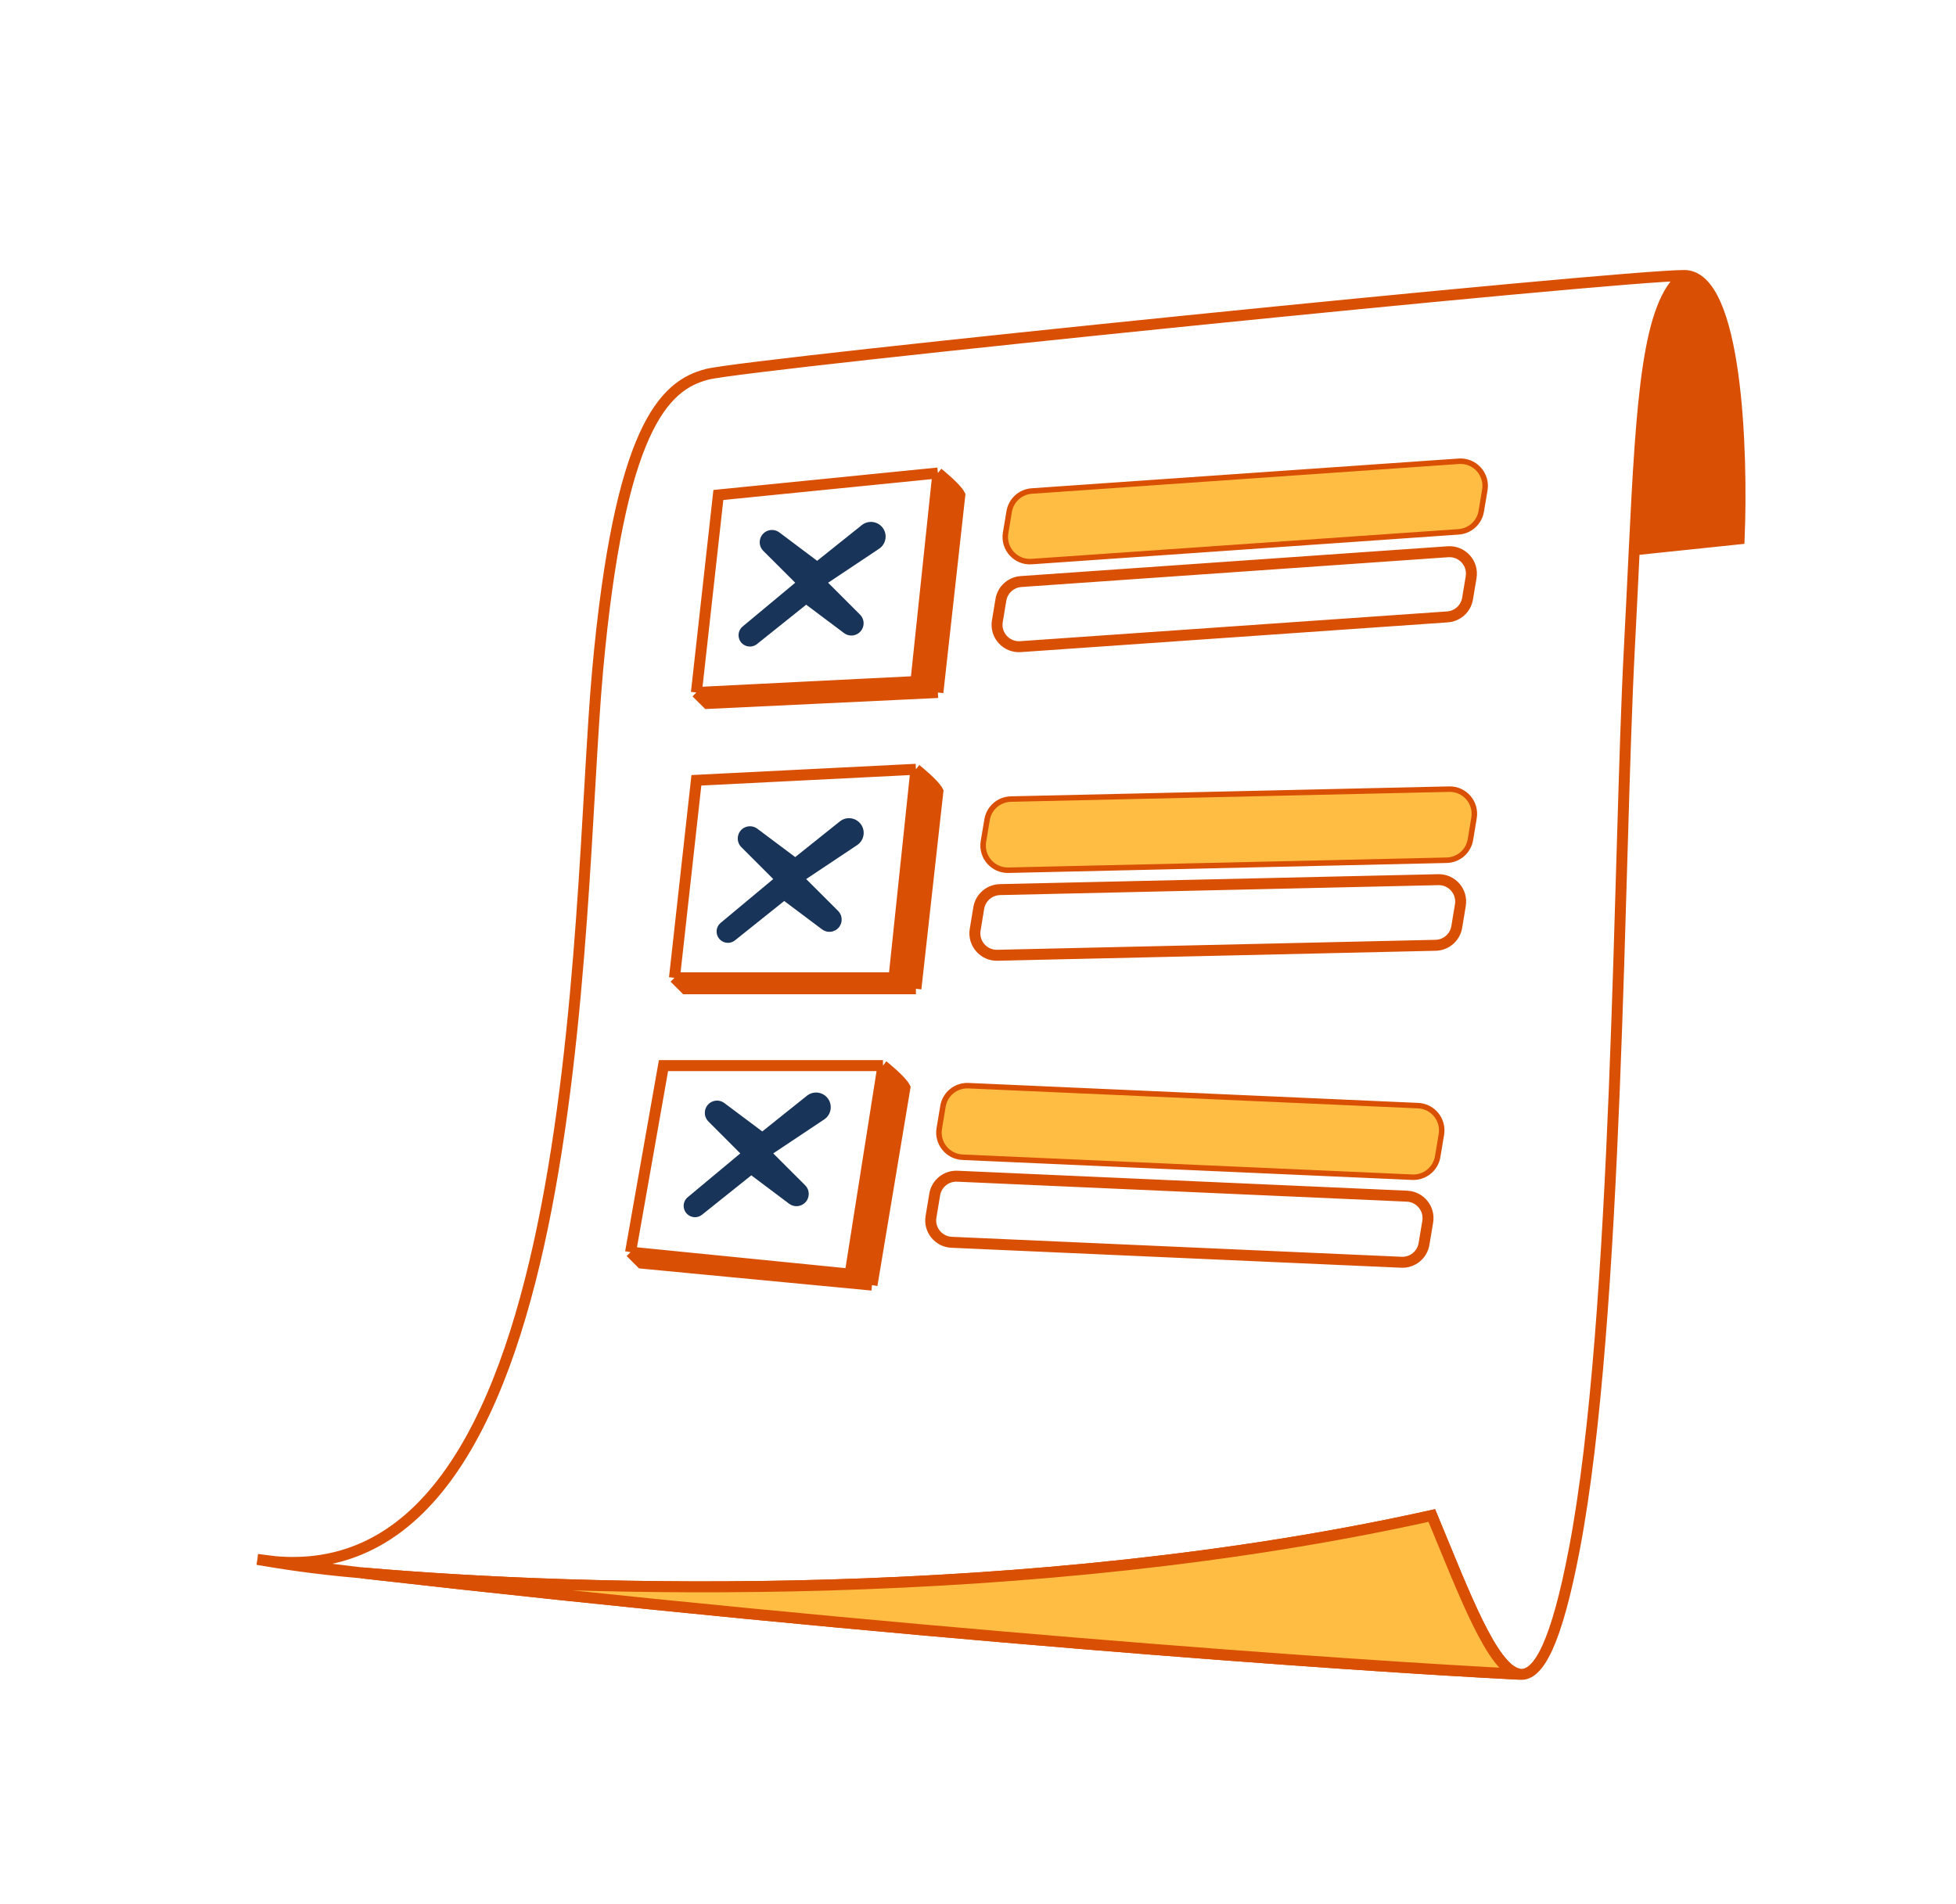 <svg width="38" height="37" viewBox="0 0 38 37" fill="none" xmlns="http://www.w3.org/2000/svg">
<g id="Icon" filter="url(#filter0_d_10460_1362)">
<g id="Vector 5">
<path d="M18.221 5.191L17.794 9.243L18.221 9.456L18.647 5.618C18.576 5.475 18.221 5.191 18.221 5.191Z" fill="#D94F04"/>
<path d="M17.794 9.243L13.529 9.456L13.743 9.669L18.221 9.456L17.794 9.243Z" fill="#D94F04"/>
<path d="M17.794 10.948L17.368 15L17.794 15.213L18.221 11.375C18.149 11.233 17.794 10.948 17.794 10.948Z" fill="#D94F04"/>
<path d="M17.368 15H13.103L13.316 15.213H17.794L17.368 15Z" fill="#D94F04"/>
<path d="M17.154 16.706L16.515 20.757L16.941 20.971L17.581 17.132C17.51 16.99 17.154 16.706 17.154 16.706Z" fill="#D94F04"/>
<path d="M16.515 20.757L12.25 20.331L12.463 20.544L16.941 20.971L16.515 20.757Z" fill="#D94F04"/>
<path d="M33.787 6.471C33.858 4.765 33.744 1.353 32.721 1.353C32.011 1.885 31.892 3.743 31.749 6.684L33.787 6.471Z" fill="#D94F04"/>
<path d="M32.721 1.353C33.744 1.353 33.858 4.765 33.787 6.471L31.749 6.684M32.721 1.353C31.441 1.353 14.596 3.059 13.743 3.272C12.89 3.485 12.037 4.338 11.61 9.029C11.184 13.721 11.397 27.368 5 26.301M32.721 1.353C32.011 1.885 31.892 3.743 31.749 6.684M5 26.301C5.752 26.391 6.284 26.478 7.021 26.562M5 26.301C5.477 26.381 6.029 26.475 7.021 26.562M31.749 6.684C31.72 7.28 31.69 7.92 31.654 8.603C31.441 12.654 31.441 21.61 30.588 26.088C30.238 27.928 29.887 28.58 29.522 28.532M29.522 28.532C28.998 28.463 28.444 26.956 27.816 25.448C20.008 27.183 11.354 26.942 7.021 26.562M29.522 28.532C26.268 28.369 17.482 27.755 7.021 26.562M13.529 9.456L13.956 5.618L18.221 5.191M13.529 9.456L17.794 9.243M13.529 9.456L13.743 9.669L18.221 9.456M17.794 9.243L18.221 5.191M17.794 9.243L18.221 9.456M18.221 5.191C18.221 5.191 18.576 5.475 18.647 5.618L18.221 9.456M13.103 15L13.529 11.162L17.794 10.948M13.103 15H17.368M13.103 15L13.316 15.213H17.794M17.368 15L17.794 10.948M17.368 15L17.794 15.213M17.794 10.948C17.794 10.948 18.149 11.233 18.221 11.375L17.794 15.213M12.25 20.331L12.89 16.706H17.154M12.25 20.331L16.515 20.757M12.25 20.331L12.463 20.544L16.941 20.971M16.515 20.757L17.154 16.706M16.515 20.757L16.941 20.971M17.154 16.706C17.154 16.706 17.51 16.99 17.581 17.132L16.941 20.971M27.737 19.739L27.665 20.171C27.63 20.384 27.441 20.537 27.226 20.527L18.488 20.139C18.233 20.128 18.044 19.895 18.087 19.643L18.159 19.211C18.194 18.998 18.383 18.845 18.598 18.855L27.335 19.243C27.591 19.255 27.779 19.487 27.737 19.739ZM27.95 18.034L27.878 18.465C27.843 18.678 27.654 18.831 27.439 18.821L18.701 18.433C18.446 18.422 18.258 18.189 18.3 17.937L18.372 17.505C18.407 17.292 18.596 17.14 18.811 17.149L27.549 17.537C27.804 17.549 27.992 17.781 27.95 18.034ZM28.371 13.589L28.301 14.012C28.267 14.214 28.095 14.364 27.89 14.368L19.375 14.562C19.108 14.568 18.901 14.329 18.945 14.065L19.015 13.642C19.049 13.44 19.222 13.291 19.427 13.286L27.941 13.093C28.208 13.086 28.415 13.325 28.371 13.589ZM28.584 11.883L28.514 12.306C28.48 12.508 28.308 12.658 28.103 12.662L19.589 12.856C19.321 12.862 19.114 12.623 19.158 12.359L19.229 11.936C19.262 11.734 19.435 11.585 19.64 11.58L28.154 11.387C28.422 11.381 28.628 11.619 28.584 11.883ZM28.58 7.217L28.511 7.631C28.479 7.826 28.317 7.973 28.12 7.987L19.826 8.565C19.551 8.584 19.33 8.342 19.376 8.07L19.445 7.655C19.477 7.461 19.639 7.314 19.836 7.3L28.13 6.721C28.405 6.702 28.626 6.945 28.58 7.217ZM28.794 5.511L28.724 5.925C28.692 6.12 28.53 6.267 28.334 6.281L20.039 6.859C19.764 6.879 19.544 6.636 19.589 6.364L19.658 5.95C19.69 5.755 19.852 5.608 20.049 5.594L28.343 5.016C28.618 4.996 28.839 5.239 28.794 5.511Z" stroke="#D94F04" stroke-width="0.213"/>
</g>
<g id="Vector 8">
<path d="M20.049 5.594C19.852 5.608 19.691 5.755 19.658 5.95L19.589 6.364C19.544 6.636 19.764 6.879 20.039 6.859L28.334 6.281C28.53 6.267 28.692 6.12 28.725 5.925L28.794 5.511C28.839 5.239 28.618 4.996 28.343 5.016L20.049 5.594Z" fill="#FFBD43"/>
<path d="M19.64 11.58C19.435 11.585 19.262 11.734 19.229 11.936L19.158 12.359C19.114 12.623 19.321 12.862 19.589 12.856L28.103 12.662C28.308 12.658 28.48 12.508 28.514 12.306L28.584 11.883C28.628 11.619 28.422 11.381 28.154 11.387L19.64 11.58Z" fill="#FFBD43"/>
<path d="M18.811 17.149C18.596 17.14 18.407 17.292 18.372 17.505L18.3 17.937C18.258 18.189 18.446 18.422 18.702 18.433L27.439 18.821C27.654 18.831 27.843 18.678 27.878 18.465L27.95 18.034C27.992 17.781 27.804 17.549 27.549 17.537L18.811 17.149Z" fill="#FFBD43"/>
</g>
<g id="Vector 7">
<path d="M14.891 6.323C14.971 6.283 15.068 6.291 15.14 6.345L15.875 6.897L16.742 6.204C16.855 6.113 17.019 6.122 17.122 6.225C17.249 6.352 17.228 6.564 17.078 6.663L16.088 7.323L16.708 7.943C16.823 8.058 16.791 8.251 16.646 8.324C16.566 8.364 16.469 8.356 16.397 8.301L15.662 7.75L14.706 8.515C14.639 8.569 14.547 8.578 14.47 8.54C14.328 8.469 14.306 8.276 14.427 8.174L15.449 7.323L14.829 6.704C14.714 6.589 14.746 6.396 14.891 6.323Z" fill="#183459"/>
<path d="M14.464 12.08C14.545 12.04 14.641 12.049 14.713 12.103L15.449 12.654L16.316 11.961C16.429 11.87 16.593 11.879 16.695 11.982C16.823 12.109 16.802 12.321 16.652 12.421L15.662 13.081L16.282 13.7C16.396 13.815 16.365 14.009 16.22 14.081C16.139 14.122 16.043 14.113 15.971 14.059L15.235 13.507L14.279 14.272C14.212 14.326 14.12 14.336 14.043 14.297C13.902 14.226 13.879 14.033 14.001 13.932L15.022 13.081L14.402 12.461C14.288 12.346 14.319 12.153 14.464 12.08Z" fill="#183459"/>
<path d="M13.825 17.411C13.905 17.371 14.002 17.38 14.073 17.434L14.809 17.985L15.676 17.292C15.789 17.201 15.953 17.21 16.056 17.313C16.183 17.44 16.162 17.652 16.012 17.752L15.022 18.412L15.642 19.031C15.757 19.146 15.725 19.34 15.58 19.412C15.499 19.453 15.403 19.444 15.331 19.39L14.596 18.838L13.639 19.603C13.572 19.657 13.48 19.667 13.404 19.628C13.262 19.557 13.239 19.364 13.361 19.263L14.382 18.412L13.763 17.792C13.648 17.677 13.679 17.484 13.825 17.411Z" fill="#183459"/>
</g>
<path id="Vector 6" d="M27.816 25.448C20.008 27.183 11.354 26.942 7.021 26.562C17.482 27.755 26.268 28.369 29.522 28.532C28.998 28.463 28.444 26.956 27.816 25.448Z" fill="#FFBD43" stroke="#D94F04" stroke-width="0.213"/>
</g>
<defs>
<filter id="filter0_d_10460_1362" x="0.982" y="0.5" width="37.018" height="37" filterUnits="userSpaceOnUse" color-interpolation-filters="sRGB">
<feFlood flood-opacity="0" result="BackgroundImageFix"/>
<feColorMatrix in="SourceAlpha" type="matrix" values="0 0 0 0 0 0 0 0 0 0 0 0 0 0 0 0 0 0 127 0" result="hardAlpha"/>
<feOffset dy="4"/>
<feGaussianBlur stdDeviation="2"/>
<feComposite in2="hardAlpha" operator="out"/>
<feColorMatrix type="matrix" values="0 0 0 0 0 0 0 0 0 0 0 0 0 0 0 0 0 0 0.25 0"/>
<feBlend mode="normal" in2="BackgroundImageFix" result="effect1_dropShadow_10460_1362"/>
<feBlend mode="normal" in="SourceGraphic" in2="effect1_dropShadow_10460_1362" result="shape"/>
</filter>
</defs>
</svg>
